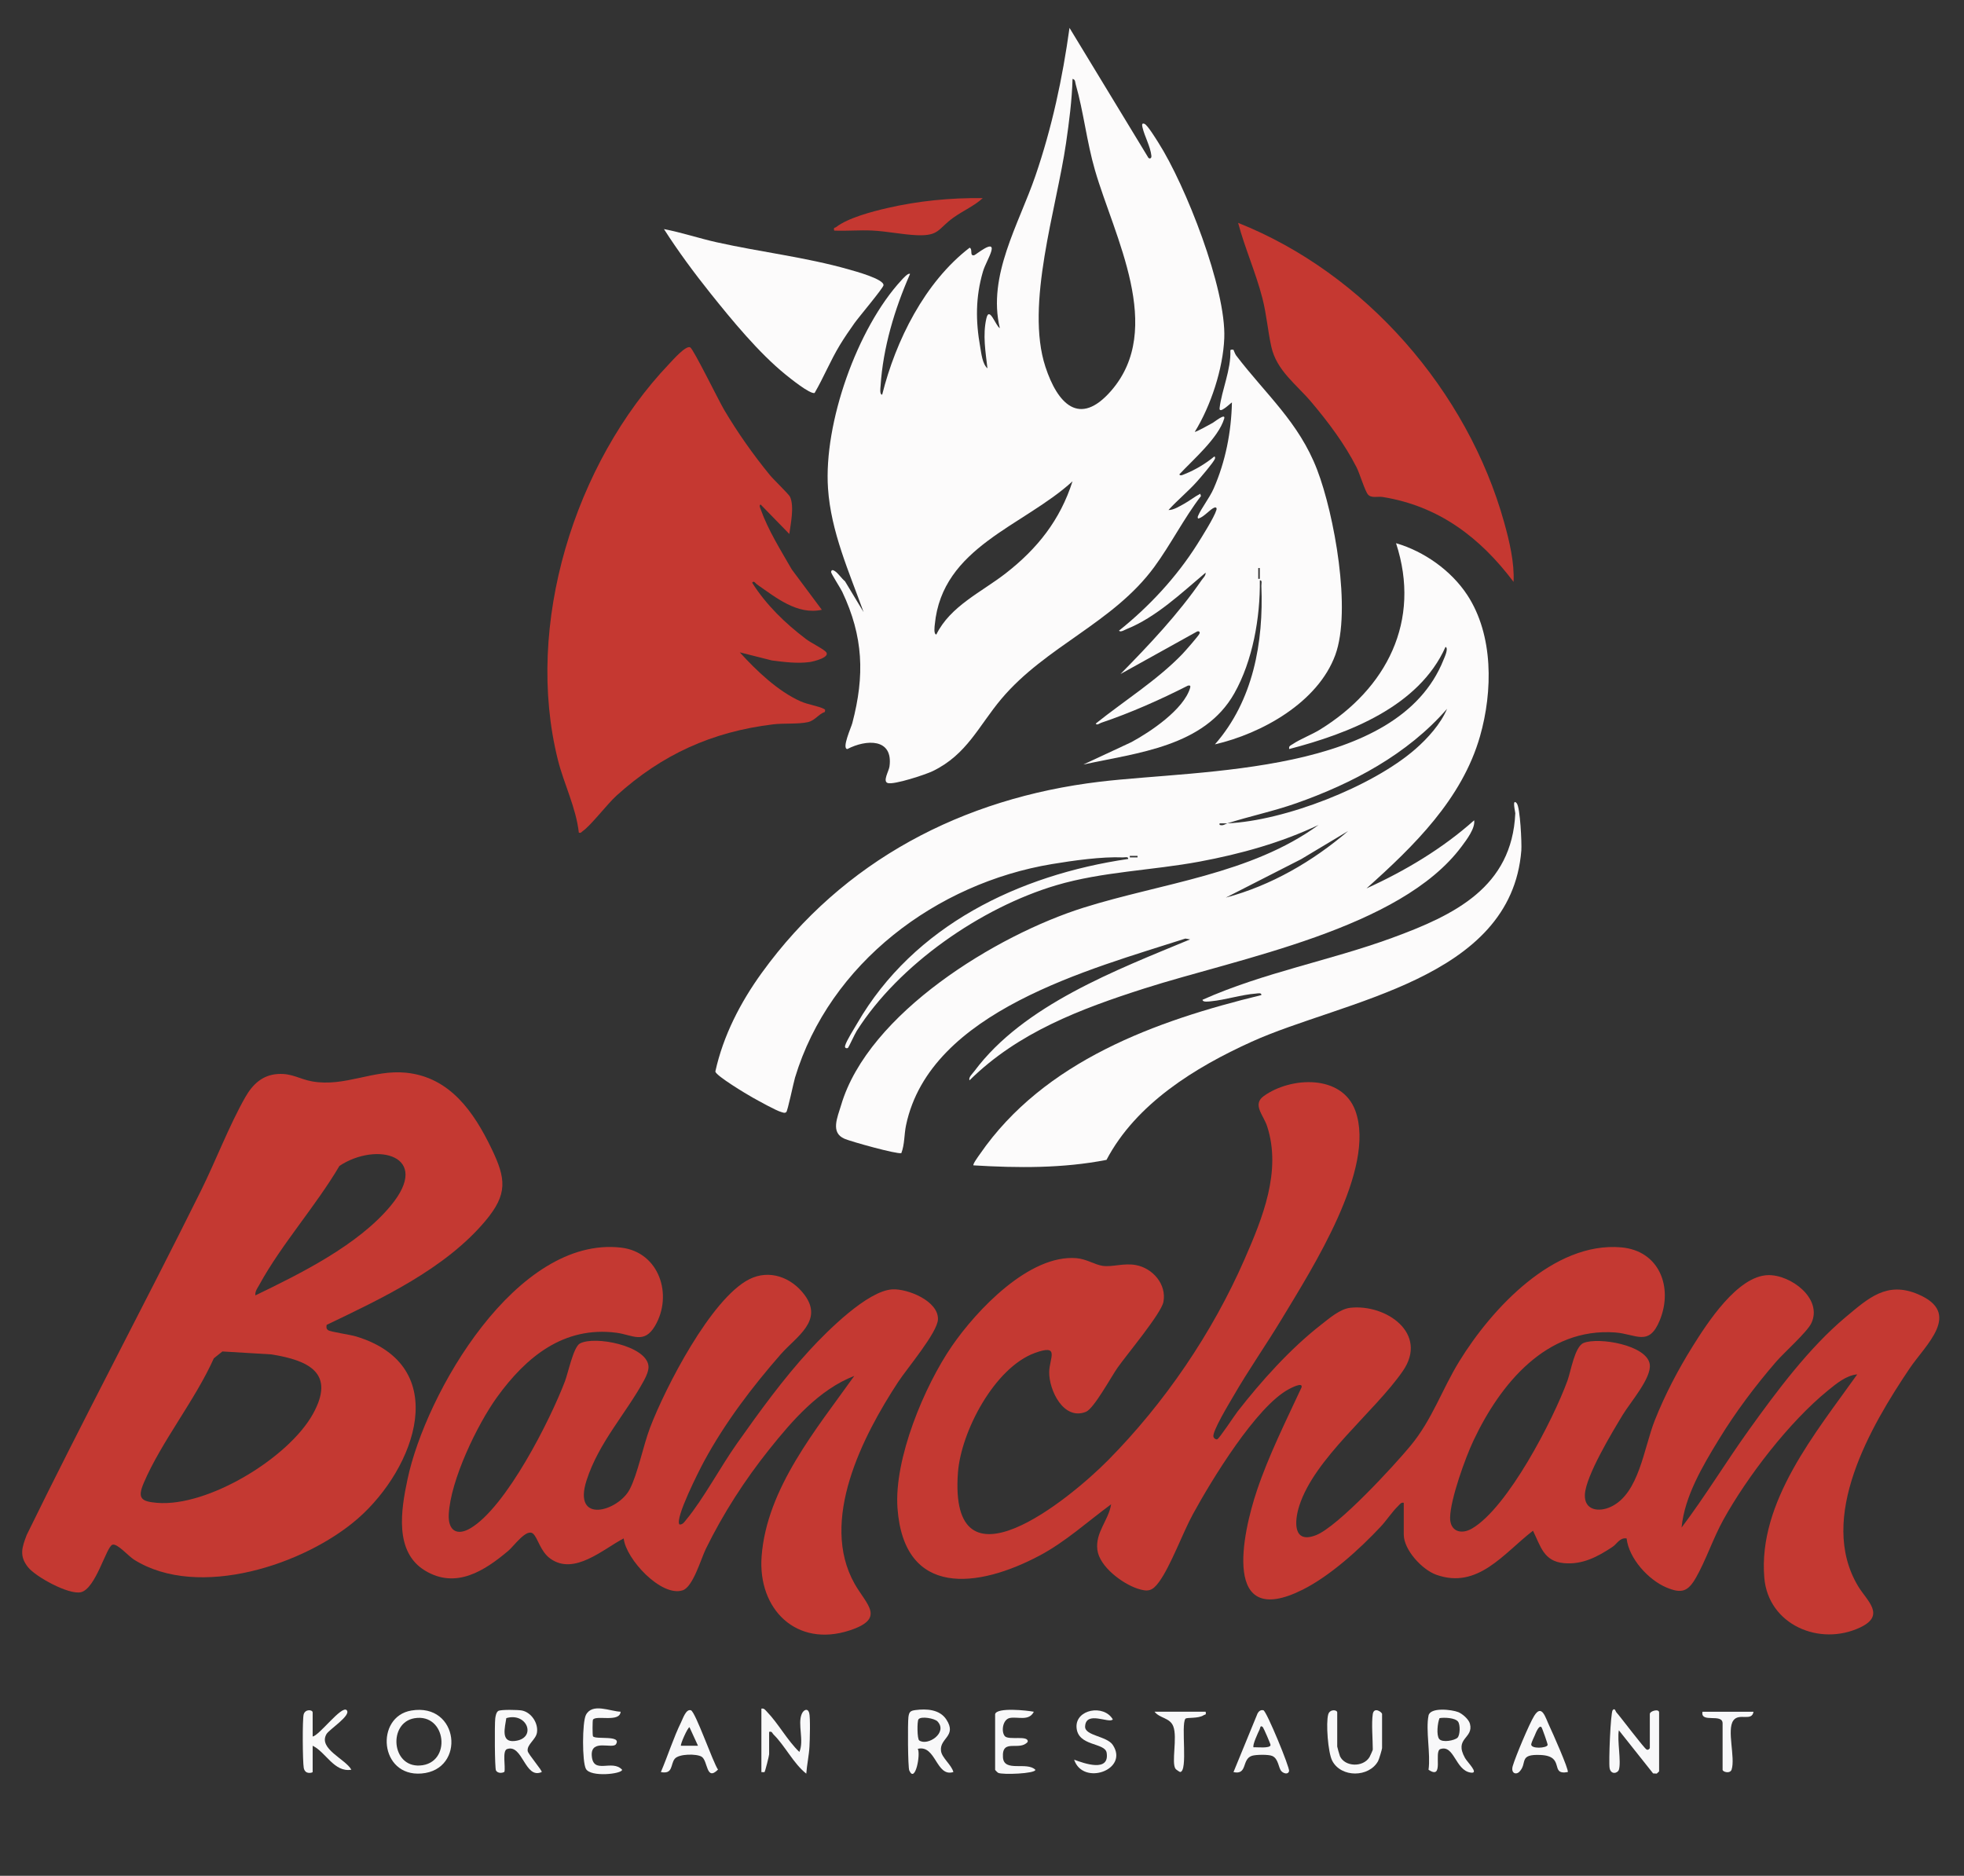 <?xml version="1.0" encoding="UTF-8"?>
<svg id="Layer_1" data-name="Layer 1" xmlns="http://www.w3.org/2000/svg" viewBox="0 0 634.5 606">
  <rect x="0" y="0" width="634.5" height="606" fill="#333333" stroke="none"/>
  <defs>
    <style>
      .cls-1 {
        fill: #c53831;
      }

      .cls-2 {
        fill: #fcfbfb;
      }

      .cls-3 {
        fill: #c43932;
      }

      .cls-4 {
        fill: #f8f8f9;
      }
    </style>
  </defs>
  <g>
    <g>
      <path class="cls-3" d="M453.5,485.5c-.89-.18-1.22.47-1.76.99-1.94,1.84-3.85,4.78-5.73,6.77-6.79,7.24-16.3,15.88-25.18,20.32-26.11,13.06-19.53-17.92-14.71-32.21,3.78-11.21,9.38-22.42,14.36-33.14.56-1.93-3.56.28-4,.51-10.59,5.53-25.2,29.65-31.08,40.42-3.4,6.22-7.18,16.78-11.01,21.99-2.13,2.9-3.54,3.18-6.9,2.08-4.9-1.62-12.28-7.08-12.97-12.53-.71-5.62,3.6-9.48,4.45-14.71-7.65,5.61-14.71,12.11-23.16,16.59-19.73,10.47-43.73,13.69-45.86-15.32-1.16-15.89,8.64-39.41,17.61-52.43,7.97-11.57,24.96-29.59,40.18-28.36,3.3.27,5.98,2.14,8.52,2.49,3.16.44,6.79-.99,10.74-.25,5.41,1.02,9.95,6.2,8.86,11.9-.71,3.74-11.83,17.01-14.79,21.21-2.07,2.94-7.66,13.24-10.22,14.28-7.25,2.94-11.97-6.99-11.89-12.85.07-4.54,3.59-9.15-4.62-6.16-13.04,4.75-23.87,25.4-24.86,38.64-3.02,40.51,35.99,8.67,48.51-3.99,18.25-18.47,33.68-41.11,44.08-64.92,5.8-13.27,12.03-28.43,7.29-42.97-1.18-3.63-4.9-7.03-1.04-9.78,8.69-6.22,25.22-7.07,29.55,4.78,6.82,18.67-14.08,51.14-23.68,67.1-5.11,8.48-10.85,16.63-15.79,25.21-1.21,2.09-6.87,11.39-6.38,13.03.13.42.69.92,1.2.81.64-.14,5.55-7.64,6.56-8.94,7.64-9.83,17.13-20.39,26.96-28.04,2.63-2.05,6.16-5.15,9.49-5.52,11.55-1.27,25.39,8.27,16.96,20.46-9.13,13.21-28.51,28.08-33.45,43.55-1.57,4.92-2.11,12.42,5.45,9.44,7.11-2.81,25.15-22.38,30.56-28.94,7-8.49,10.08-18.1,15.73-27.27,10.42-16.92,30.44-38.66,52.28-36.76,12.34,1.08,16.8,12.87,12.48,23.51-3.54,8.72-7.66,4.47-14.47,3.98-22.17-1.58-37.03,16.54-45.7,34.84-2.67,5.63-7.49,19.01-7.59,24.96-.07,4.43,3.52,5.63,7.09,3.54,11.57-6.78,26.16-35.04,30.8-47.7,1.14-3.1,2.34-11.07,5.25-12.25,4.82-1.94,20.46.65,21.36,6.91.63,4.38-6.27,12.26-8.69,16.25-3.39,5.59-11.95,19.73-12.27,25.78-.27,5.19,4.57,5.83,8.49,3.95,9.05-4.33,10.51-18.85,14.1-27.9,3.23-8.16,7.53-16.38,12.18-23.82s14.53-22.89,24.46-23.08c7.32-.14,17.63,7.58,13.95,15.49-1.35,2.9-8.86,9.54-11.45,12.55-6.75,7.82-13.06,16.22-18.45,25.05-5.21,8.52-11.09,18.41-12.04,28.46,7.72-10.24,14.36-21.24,21.84-31.66,8.97-12.49,19.36-26.45,31.17-36.33,7.39-6.17,13.31-11.66,23.37-7.39,14.44,6.13,2.45,16.3-2.74,24.02-12.54,18.64-29.88,48.22-16.6,70.32,2.8,4.66,9.02,9.34.71,13.29-13.17,6.26-29.72-.86-31.02-15.98-2.11-24.57,16.74-47.05,30.02-65.76-3.6.34-6.78,3.02-9.51,5.24-12.44,10.12-25.98,27.72-33.75,41.75-3.26,5.89-5.66,13.12-8.83,18.67-2.61,4.57-4.68,5.23-9.53,3.2-5.85-2.45-12.15-9.37-12.89-15.86-2.21-.32-3.09,1.76-4.53,2.72-4.8,3.19-9.71,5.82-15.71,5.27-6.55-.59-7.53-5.45-10-10.48-9.44,7.25-17.77,19.03-31.24,14.23-4.58-1.63-10.51-8.03-10.51-12.99v-10.25Z"/>
      <g>
        <path class="cls-3" d="M105.52,428.03c-.08.77-.19,1.2.49,1.71.72.54,7.2,1.46,8.99,2.01,31.42,9.54,19.12,42.61.73,58.74-17.12,15.02-51.66,26.39-72.39,13.41-1.87-1.17-5.45-5.37-7.02-4.85-1.99.66-5.38,14.23-10.18,15.34-3.92.91-14.68-4.99-17.14-8.14-2.88-3.68-1.86-6.42-.37-10.36,18.24-37.34,37.82-73.99,56.29-111.21,4.74-9.56,9.15-21.14,14.31-30.19,2.35-4.13,5.51-7.18,10.49-7.51,4.64-.3,7.01,1.66,11.15,2.39,10.5,1.86,19.74-3.88,30.31-2.81,14.17,1.43,21.89,12.67,27.57,24.43,4.74,9.81,5.37,14.77-2,23.52-12.99,15.41-33.38,24.96-51.24,33.52ZM82.5,418.5c14.68-7.1,33.21-16.25,43.75-28.99,13.43-16.23-4.59-20.8-16.59-12.84-7.59,12.91-18.75,25.37-25.87,38.38-.6,1.09-1.44,2.09-1.29,3.46ZM71.85,436.61l-2.77,2.22c-5.99,13.42-17.04,27.08-22.67,40.33-2.12,4.98-.68,5.93,4.32,6.36,16.38,1.38,42.46-14.48,50.35-28.68,7.38-13.27-1.3-17.33-13.4-19.28l-15.83-.95Z"/>
        <path class="cls-3" d="M219.5,492.5c1.06.14,1.63-.85,2.2-1.54,5.51-6.64,11.12-17.17,16.39-24.61,7.34-10.38,15.02-21,23.65-30.35,5.43-5.88,18.53-19.05,26.59-19.45,4.93-.25,14.89,3.76,14.69,9.69-.14,4.26-10.02,15.9-12.84,20.2-11.44,17.45-25.57,44.85-14.09,65.22,3.79,6.73,10.22,11.21-1.62,15.08-17.15,5.6-29.69-6.83-28.42-23.92,1.64-22,17.72-41.15,29.94-58.31-11.4,4.43-20.03,14.42-27.49,23.76-7.92,9.92-14.84,20.65-20.44,32.06-1.62,3.29-4.15,12.37-7.54,13.46-6.89,2.21-18.32-10.09-19.03-16.78-6.61,3.42-15.99,12.13-23.74,6.5-3.2-2.33-3.96-6.59-5.5-8-2.1-1.92-6.22,3.98-8.02,5.49-7.72,6.5-16.91,12.45-26.9,6.42s-7.79-19.58-5.68-29.5c5.91-27.95,35.31-78.79,69.04-74.85,12.29,1.44,16.81,15.31,10.91,25.3-3.54,5.99-7.26,2.88-12.41,2.2-17.03-2.22-29.21,7.79-38.6,20.78-6.47,8.96-15.06,26.88-15.61,37.89-.26,5.1,2.52,7.13,7,4.49,11.54-6.81,25.75-34.89,30.53-47.47,1.03-2.7,2.74-11.05,4.8-12.2,4.71-2.62,21.54.66,22.19,7.24.14,1.42-.72,3.32-1.39,4.56-5.8,10.75-14.64,20.05-18.61,32.39-4.62,14.34,10.2,9.99,13.92,2.92,2.58-4.91,4.37-14.11,6.58-19.92,4.9-12.87,19.71-41.71,32.04-47.96,6.54-3.31,13.66-.62,17.88,5.05,6.25,8.4-2.75,13.54-7.67,19.16-9.35,10.69-18.05,22.15-24.83,34.67-1.45,2.69-9.5,18.46-7.91,20.33Z"/>
      </g>
    </g>
    <path class="cls-4" d="M132.87,552.62c15.48-2.63,17.72,19.16,3.31,20.34-13.66,1.11-15.03-18.35-3.31-20.34ZM133.87,555.11c-8.45,1.45-7.5,15.79,1.76,15.27,10.43-.59,8.67-17.06-1.76-15.27Z"/>
    <path class="cls-4" d="M523,571.75c-.37,1.16-2.57,1.71-2.99-.52-.34-1.86.3-17.95.99-18.74.73-.84.95.43,1.14.64,1.53,1.7,9.05,11.77,9.86,12.11.54.23,1-.38,1-.5v-11c0-.98,3-1.82,3-.5v19c0,.14-.57.51-.76.75l-1.18-.06-11.06-13.93c-.62,3.15.83,10.13,0,12.75Z"/>
    <path class="cls-4" d="M175,572.49c-5.45,2.44-6.11-9.14-11.18-7.43-1.64.55-.43,5.79-.87,7.38-.84.48-2.18.45-2.71-.44-.43-.72-.46-14.96-.25-16.76.09-.77.31-2.09,1-2.5.81-.48,6.46-.37,7.64-.13,3.04.62,5.3,4.07,4.85,7.1-.35,2.34-3.32,3.85-3,6.01.15.99,4.86,6.45,4.52,6.77ZM163.57,555.07c-.42,2.96-1.9,7.85,2.62,7.4,7.36-.73,4.23-9.42-2.62-7.4Z"/>
    <path class="cls-4" d="M308,572.49c-5.6,1.76-5.6-8.9-11.5-7.5.98,1.67-.83,11.32-2.74,7-.47-1.05-.53-15.39-.28-17.27.22-1.66.62-2.03,2.25-2.25,3.61-.48,7.86-.23,10,3.05,3.54,5.42-2.28,5.99-1.72,10.18.3,2.24,3.41,4.47,3.99,6.79ZM302.87,556.13c-.91-.97-5.35-1.8-6.15-.66-.46.65-.44,6.33.25,6.81,2.7,1.9,9.35-2.47,5.9-6.15Z"/>
    <path class="cls-4" d="M461.5,554.25c.58-2.77,7.5-1.96,9.62-1.12,1.35.54,3.38,2.32,3.76,3.74,1.3,4.85-5.26,4.54-1.58,11.09.78,1.39,4.74,5.16,1.81,4.71-4.97-.76-5.28-9.11-9.78-7.6-2.21.74,1.33,10.16-3.82,6.68.72-5.03-.97-12.84,0-17.5ZM470.88,561.38c.84-.84.92-4.19.16-5.18-.96-1.26-4.48-1.39-5.97-1.13-.64,1.47-1.08,5.52-.12,6.73,1.03,1.3,5.04.48,5.93-.41Z"/>
    <path class="cls-4" d="M246,552c.88-.17,1.23.45,1.76.99,3.7,3.82,6.58,9.26,10.49,13.01,1.59-3.72-.63-8.94.75-12.24.59-1.41,1.92-2.01,2.41-.42.44,1.41.21,8.94.1,10.94-.15,2.78-.83,5.91-1.03,8.73-4.16-3.28-6.88-9.04-10.59-12.66-.44-.43-.41-1.09-1.41-.84v7.25c0,.41-1.27,5.57-1.51,5.75-.11.08-.68-.04-.99,0v-20.5Z"/>
    <path class="cls-4" d="M443.5,553.75c.39-2.45,3-.61,3,0v11c0,.4-1,3.69-1.29,4.21-2.93,5.3-11.93,5.41-14.81-.11-1.39-2.66-2.09-12.3-1.29-15,.52-1.77,2.9-1.52,2.9-.6v11c0,.16.74,2.81.88,3.12,1.6,3.46,7.45,3.68,9.54.31.19-.31,1.07-2.29,1.07-2.43,0-3.29-.47-8.53,0-11.5Z"/>
    <path class="cls-4" d="M213.5,572.5c2.27-5.31,4.03-10.98,6.57-16.18.59-1.2,1.57-4.27,3.13-3.79,1.47.45,7.14,16.87,8.76,19.17-3.86,3.87-3.22-2.84-5.27-4.15-1.57-1.01-7.39-1-8.72.68-1.41,1.78-.45,5.06-4.48,4.27ZM225.5,564l-2.75-5.99c-.56,0-3.09,5.68-2.75,5.99h5.5Z"/>
    <path class="cls-4" d="M506.5,572.49c-6.03,1.12-.66-5.12-8.73-5.51-7.36-.36-4.19,2.63-6.9,5.4-1.09,1.12-2.85.51-2.14-1.89.91-3.07,5.28-13.49,6.89-16.11,2.53-4.12,3.66.57,4.96,3.29.82,1.71,6.37,14.18,5.91,14.83ZM497.99,558c-.84-.86-1.95,2.17-2.14,2.6-.32.69-1.05,2.25-1.16,2.86-.28,1.65,5.1,1.34,5.3.27.06-.3-1.79-5.52-2-5.74Z"/>
    <path class="cls-4" d="M398.5,572.5l7.78-18.96c.38-.71,1.07-1.25,1.9-1,1.02.3,8.58,18.63,8.28,19.66-.36,1.22-1.8.71-2.45.05-1.04-1.06-.92-4.1-3.03-4.97-1.21-.51-5.24-.44-6.51-.04-3.39,1.06-1.34,6.28-5.97,5.27ZM407.99,558c-.88-.84-.84.32-1.04.71-.44.87-2.48,5.26-1.96,5.79,1.05-.1,5.38.45,5.48-.74.03-.31-2.26-5.54-2.48-5.76Z"/>
    <path class="cls-4" d="M101,561c2.03-.16,9.4-10.17,11-8.5s-5.64,6.2-6.52,7.72c-2.77,4.75,6.19,8.08,8.03,11.52-5.55.93-8.18-5.64-12.5-7.75v8.5c0,.19-2.44,1-2.88-1.35-.36-1.94-.47-15.76-.02-17.3.52-1.77,2.9-1.53,2.9-.6v7.75Z"/>
    <path class="cls-4" d="M321.5,553.75c.62-2.22,10.33-1.17,12.5-.74-1.6,3.14-5.17,1.52-7.74,2.01-2.35.45-2.87,4.44-1.64,5.87s7.86-.43,7.38,1.87c-2.65,3.11-8.39-1.31-7.98,4.99.32,4.92,7.75,1.25,10.48,4.02,0,1.25-10.6,1.65-12,.99-.24-.11-1.01-.91-1.01-.99v-18Z"/>
    <path class="cls-4" d="M200.5,553c-.23,3.58-7.95,1.01-8.93,2.57-.18.28-.18,5.07,0,5.36.73,1.17,9.37-.49,7.43,2.56-1.06,1.67-8.17-1.84-7.82,3.68.41,6.31,6.57,1.05,9.81,4.58-.01,1.36-10.17,2.5-11.7-.29-1.25-2.28-1.21-15.09,0-17.42,2.07-3.98,7.81-1.15,11.21-1.04Z"/>
    <path class="cls-4" d="M359.5,555.49c-1.14,1.44-8.67-2.96-8.94,2.26-.16,3.05,7.01,3.06,8.95,5.99,5.31,8.03-9.65,13.33-12.5,4.75,3.27,1.23,11.5,4.15,10.51-2.23-.53-3.39-9.33-1.96-9.73-8.2-.37-5.86,8.83-7.53,11.72-2.58Z"/>
    <path class="cls-4" d="M389.5,553c.24,1.17-.14.8-.64,1.13-1.86,1.2-5.51.6-5.91,1.16-1.48,2.09.92,17.02-1.69,17.19-.14,0-1.27-.74-1.47-1.01-1.45-1.94.67-10.15-.75-13.76-1.1-2.82-4.37-2.54-6.04-4.71h16.5Z"/>
    <path class="cls-4" d="M566.5,553c-.53,3.32-4.69.24-6.53,2.85-2.15,3.04.7,11.96-.54,15.83-.48,1.48-2.92.76-2.92.08v-15c0-3.36-7.22.06-6.5-3.75h16.5Z"/>
  </g>
  <g>
    <g>
      <path class="cls-1" d="M254.99,172.5l-9.25-9.5c-.59.18-.16,1.08,0,1.51,2.45,6.85,6.45,13.17,10.05,19.45l9.71,13.04c-7.92,1.76-14.89-3.99-21-8.24-.4-.28-.97-1.34-1.5-.5,4.48,7.11,10.66,13.1,17.34,18.16,1.8,1.37,4.86,2.75,6.35,4.05,2.07,1.81-3.97,3.27-5.07,3.41-4.06.55-8.22,0-12.24-.51l-10.38-2.62c5.32,5.87,12.31,12.57,19.66,15.84,2.31,1.03,5.75,1.51,7.52,2.42.57.29.35.45.31.99-2.07.7-3.17,2.77-5.46,3.29-3.11.71-7.88.31-11.28.72-19.74,2.41-35.84,9.72-50.52,22.98-3.09,2.79-8.33,9.71-10.98,11.52-.42.29-.49.7-1.25.49-.91-8.13-4.81-15.71-6.76-23.49-10.92-43.58,5.39-95.92,36-128.01,1.06-1.11,5.33-6.01,6.75-5.28,1.02.52,9.31,17.41,10.92,20.12,4.38,7.41,9.39,14.51,14.83,21.17,1.13,1.38,6.12,6.17,6.5,7,1.4,3.14.22,8.62-.24,11.99Z"/>
      <path class="cls-2" d="M398.49,113c.08.07.45,1.3.88,1.86,9.65,12.65,20.24,21.52,26.14,36.87,5.56,14.46,11.17,45.46,5.87,59.89-5.63,15.32-23.75,25.37-38.88,28.86,12.36-14.1,15.75-32.92,15-51.25-.02-.61.38-1.86-.49-1.74.14,12.04-2.29,25.95-8.25,36.51-9.7,17.19-31.22,19.19-48.76,22.99l15.51-7.23c6.16-3.33,16.89-10.52,18.98-17.52.21-.7-.05-.89-.73-.73-8.92,4.54-18.51,8.8-28.01,12-.48.16-1.42.94-1.75.25,9.11-7.3,19.92-14.07,28.01-22.49.86-.9,5.18-5.82,5.48-6.52.27-.61-.11-.93-.74-.74l-24.76,13.75c9.34-9.52,18.6-19.29,26.19-30.31.52-.76,1.39-1.46,1.31-2.44-7.72,6.5-16.01,14.42-25.52,18.23-.63.25-1.93,1.12-2.48.52,9.73-7.78,18.52-17.23,25.21-27.79,1.54-2.44,5.57-8.82,6.28-11.22.19-.65-.1-.98-.73-.73-1.31.51-3.21,2.92-5.01,3.49-.37.08-.34-.51-.24-.74,1.06-2.54,3.74-5.87,5.08-8.92,3.84-8.74,5.71-18.31,5.91-27.84-.52.29-4.26,4.03-3.98,1.77.72-5.85,3.7-12.33,3.48-18.52-.06-.43.93-.3.99-.25ZM406.99,187v-3.49h-.49v3.49h.49Z"/>
      <path class="cls-1" d="M488.99,188c-10.81-14.37-24.17-24.52-42.31-27.44-1.54-.25-3.63.47-4.72-.78-1.01-1.16-2.7-6.85-3.7-8.8-3.84-7.54-9.09-14.53-14.52-20.98-4.89-5.82-11.29-10.21-13.02-17.98-1.15-5.16-1.51-10.3-2.87-15.63-2.12-8.28-5.66-16.14-7.86-24.39,41.03,16.29,74.12,54.28,85.96,96.79,1.69,6.06,3.34,13.01,3.03,19.21Z"/>
      <path class="cls-2" d="M214.5,74.01c5.74,1.1,11.29,2.97,16.99,4.25,14.09,3.15,28.82,4.83,42.72,8.78,1.92.55,11.41,3.1,11.22,5.12-.09.91-8.02,10.33-9.34,12.18-1.6,2.25-3.38,4.85-4.8,7.2-3.02,5-5.24,10.47-8.12,15.42-1.49.44-7.9-4.75-9.41-5.97-8.65-7.03-17.25-17.5-24.25-26.25-5.31-6.65-10.43-13.57-15.01-20.73Z"/>
      <path class="cls-1" d="M317.5,64c-2.69,2.49-6.34,4.07-9.46,6.29-5.05,3.6-4.49,5.98-11.79,5.7-4.55-.18-9.8-1.29-14.48-1.51-4.07-.2-8.2.19-12.27.02-.29-1.15.22-.82.63-1.14,3.8-2.96,11.62-5.01,16.36-6.11,10.12-2.35,20.6-3.38,31.01-3.24Z"/>
      <path class="cls-2" d="M371.01,51c.43.38,1.06.22.96-.71-.32-2.98-2.21-6.24-2.87-9.14-.14-.64-.32-1.53.65-1.14s3.72,4.87,4.46,6.04c8.76,13.71,21.96,47.22,21.31,63.23-.4,9.88-4.37,21.89-9.52,30.22.24.22,5.12-2.52,5.83-2.91.48-.26,4.24-3.31,3.66-1.34-1.86,6.23-10.12,13.31-14.49,18.01.32.65,1.37.04,1.85-.15,3.22-1.27,6.74-3.38,9.4-5.6.37-.08.34.51.24.74-.48,1.18-4.6,5.99-5.74,7.27-2.88,3.24-6.34,6.03-9.25,9.25,1.57.07,3.64-1.24,5.01-1.99,1.8-.99,3.41-2.31,5.24-3.26l.24.74c-5.52,7.2-9.75,15.64-15.09,22.92-13.27,18.09-35,25.54-49.39,42.61-7.35,8.72-11.08,17.95-22.17,23.33-2.34,1.14-12.5,4.47-14.52,3.86-1.75-.52.34-3.84.54-5.34,1.27-9.24-7.56-8.8-13.62-5.64-1.87-.18,1.26-7.02,1.61-8.37,4.05-15.39,3.59-27.98-3.26-42.46-.5-1.06-3.67-5.97-3.6-6.39.14-.78.6-.69,1.25-.26,1.06.69,2.18,2.41,3.24,3.26l6.02,9.98c-4.67-12.95-10.56-25.98-11.5-40-1.42-21.02,9.4-51.73,23.74-67.25.4-.44,2.23-2.52,2.76-1.99-4.97,11.31-8.73,23.79-9.52,36.22-.04.58-.36,2.77.52,2.77,4.37-17.49,13.77-36.36,28.26-47.49,1.09.52-.11,2.74,1.45,2.45.53-.1,6.55-5.23,5.58-1.44-.47,1.82-2.13,4.6-2.75,6.76-2.39,8.23-2.37,15.92-.87,24.31.38,2.13.7,5.47,2.34,6.91-.61-5.36-1.57-10.75-.35-16.12.96-4.21,3.04,2.5,4.35,3.12-4.07-16.99,6.13-33.53,11.51-49.24,5.32-15.52,8.75-31.5,11-47.76l25.5,41.99ZM346.5,25.5c-.19,6.89-1.1,13.83-2.09,20.67-3.06,21.21-13.27,52.22-6.67,72.34,3.88,11.82,10.93,19.59,21.24,7.73,17.44-20.06.98-49.83-5.23-71.24-2.67-9.19-3.69-18.93-6.23-27.77-.2-.68-.06-1.55-1.02-1.73ZM302.49,205c4.53-9.23,14.65-13.72,22.45-19.8,10.22-7.96,17.55-17.19,21.55-29.7-15.91,14.54-42.09,21.17-44.49,46.26-.06.64-.42,3.1.49,3.24Z"/>
    </g>
    <g>
      <path class="cls-2" d="M489.99,259.5c1.14,1.22,1.67,13.04,1.5,15.24-3.28,41.8-57.6,48.42-87.17,61.83-18.22,8.26-37.28,19.98-46.85,38.15-14.11,2.76-28.66,2.64-42.97,1.77-.36-.32,1.72-3.12,2.09-3.66,20.77-30.06,56.75-43.04,90.91-51.35.12-.86-1.18-.53-1.74-.49-4.72.35-9.84,2.04-14.52,2.49-.57.05-2.74.41-2.74-.49,19.68-8.79,41.09-12.61,61.26-20s38.72-16.36,39.78-40.26c.02-.34-1.14-4.95.45-3.25Z"/>
      <path class="cls-2" d="M441.5,287c12.47-5.67,24.52-12.85,34.75-21.99.41,2.55-2.46,6.33-4.05,8.45-19.86,26.72-71.96,36.1-102.59,45.91-20.61,6.6-40.68,14.16-56.37,29.63-.5-.86,1.04-2.25,1.55-2.95,15.87-21.34,45.9-32.68,69.69-42.56l-1.52-.27c-30.75,9.92-82.47,23.39-90.24,60.26-.64,3.01-.43,6.21-1.53,9.06-1.48.39-16.18-3.71-18.35-4.64-4.62-1.97-2.29-6.89-1.1-10.89,8.8-29.72,50.3-54.95,78.25-63.75,25.34-7.98,54.12-10.8,76-26.75-12.19,5.77-25.15,9.36-38.41,11.84-15.31,2.86-31.49,3.24-46.35,7.65-24.27,7.21-50.86,25.59-64.45,47.05-.64,1.02-2.58,5.24-2.8,5.46-.26.25-1.21.24-.95-.7.44-1.61,2.88-5.43,3.87-7.14,18.33-31.68,52.28-48,87.58-53.17.12-.87-1.14-.47-1.74-.5-6.78-.29-16.07,1.02-22.86,2.15-37.31,6.18-71.83,31.99-83.03,68.97-.5,1.65-2.38,10.83-2.84,11.17-.56.42-.99.13-1.54-.01-1.68-.42-7.43-3.65-9.32-4.7s-11.78-6.98-12.05-8.4c2.54-11.58,8.09-22.31,14.98-31.85,26.27-36.35,64.96-56.48,109.22-61.78,33-3.95,96.26-2.17,111.07-39.43.3-.75,1.71-3.72.63-4.13-8.61,19.3-31.31,27.99-50.5,33-.22-1.04.5-1.16,1.15-1.6,2.45-1.65,6.04-2.99,8.81-4.69,21.47-13.25,32.79-35.04,24.55-60.21,9.06,2.63,17.82,8.83,23.01,16.73,8.52,12.98,8.26,31.16,4.12,45.65-5.8,20.28-21.39,35.5-36.63,49.11ZM396.5,266c-.83.04-1.67-.03-2.5,0v.49c1.15.4,1.81-.28,2.5-.49,18.45-.81,46.78-11.8,60.76-23.99,3.95-3.44,8.21-8.17,10.23-13.01-12.75,14.68-30.56,24.11-48.74,30.51-7.34,2.58-14.88,4.15-22.26,6.49ZM435.5,268.5l-15.16,9.08-24.33,12.41c14.61-3.88,28.1-11.71,39.5-21.49ZM367.5,276.51h-2.5v.49h2.5v-.49Z"/>
    </g>
  </g>
</svg>